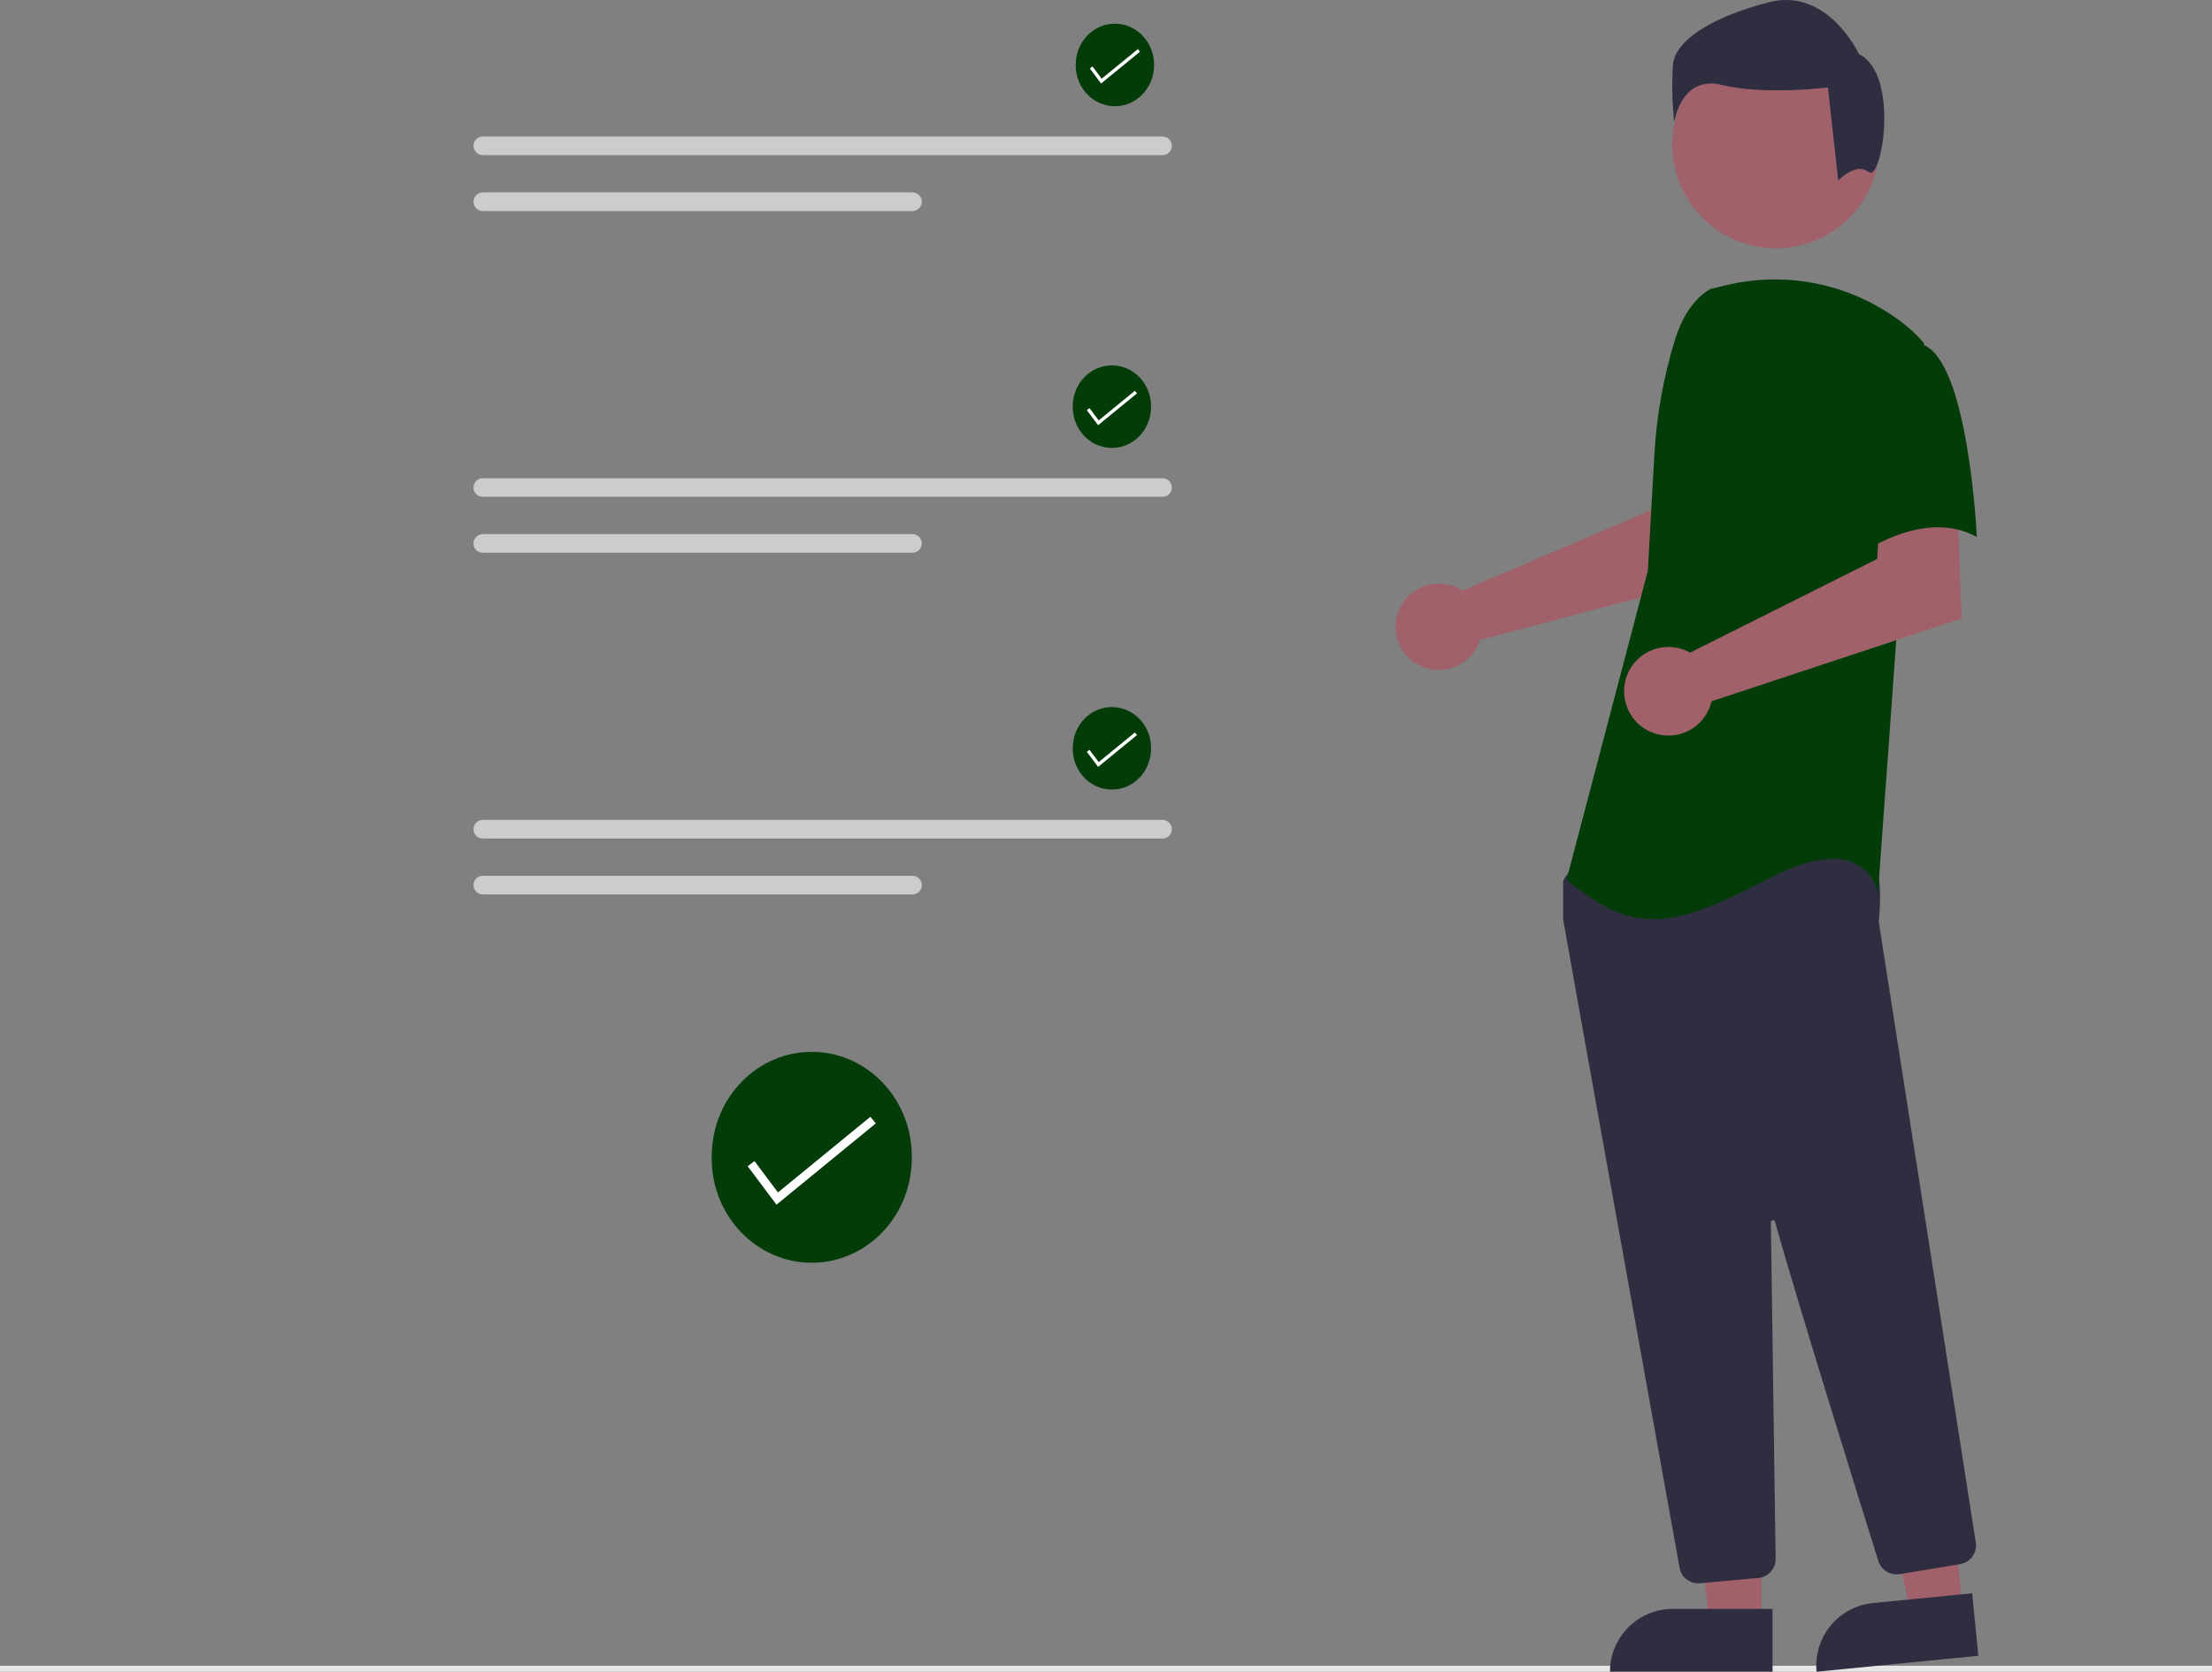 <svg width="553" height="418" viewBox="0 0 553 418" fill="none" xmlns="http://www.w3.org/2000/svg">
<rect x="0" y="0" width="553" height="418" fill="#808080" stroke="none"/>
<g clip-path="url(#clip0_20_30)">
<path d="M227.939 289.615C227.939 304.042 216.741 315.736 202.928 315.736C189.115 315.736 177.917 304.042 177.917 289.615C177.917 289.288 177.922 288.964 177.936 288.639C178.189 274.216 189.594 262.742 203.405 263.011C217.215 263.281 228.201 275.192 227.943 289.615H227.939Z" fill="#033C08"/>
<path d="M194.121 301.216L186.917 291.607L188.623 290.326L194.492 298.154L217.597 279.243L218.948 280.895L194.121 301.216Z" fill="white"/>
<path d="M553 416.501H0V418H553V416.501Z" fill="#E6E6E6"/>
<path d="M364.106 146.859C364.623 147.095 365.121 147.373 365.594 147.689L412.903 127.489L414.59 115.021L433.494 114.905L432.377 143.502L369.934 160.025C369.803 160.459 369.645 160.884 369.462 161.299C368.559 163.226 367.107 164.844 365.288 165.948C363.47 167.052 361.365 167.594 359.24 167.506C357.114 167.418 355.062 166.703 353.341 165.452C351.62 164.201 350.307 162.469 349.566 160.474C348.826 158.478 348.692 156.309 349.18 154.237C349.668 152.165 350.757 150.284 352.31 148.83C353.864 147.375 355.812 146.413 357.91 146.062C360.009 145.712 362.164 145.99 364.105 146.861L364.106 146.859Z" fill="#A0616A"/>
<path d="M440.368 405.987H427.437L421.285 356.086H440.37L440.368 405.987Z" fill="#A0616A"/>
<path d="M418.2 402.291H443.139V417.995H402.498C402.498 413.829 404.152 409.833 407.097 406.887C410.042 403.941 414.036 402.286 418.2 402.286V402.291Z" fill="#2F2E41"/>
<path d="M490.66 402.331L477.792 403.598L466.78 354.541L485.774 352.674L490.66 402.331Z" fill="#A0616A"/>
<path d="M468.229 400.83L493.044 398.384L494.582 414.015L454.145 418C453.737 413.855 454.991 409.717 457.633 406.497C460.274 403.277 464.086 401.238 468.229 400.83Z" fill="#2F2E41"/>
<path d="M443.968 62.092C458.275 62.092 469.874 50.488 469.874 36.174C469.874 21.86 458.275 10.256 443.968 10.256C429.66 10.256 418.062 21.86 418.062 36.174C418.062 50.488 429.66 62.092 443.968 62.092Z" fill="#A0616A"/>
<path d="M424.547 395.895C423.435 395.897 422.358 395.507 421.506 394.792C420.655 394.078 420.082 393.086 419.89 391.991C413.201 354.826 391.318 233.279 390.795 229.91C390.783 229.832 390.777 229.754 390.777 229.676V220.612C390.777 220.282 390.88 219.96 391.072 219.692L393.962 215.645C394.099 215.45 394.279 215.289 394.489 215.175C394.698 215.061 394.93 214.996 395.169 214.985C411.649 214.213 465.611 211.947 468.218 215.206C470.836 218.477 469.905 228.404 469.694 230.359L469.705 230.563L493.95 385.685C494.14 386.922 493.835 388.185 493.101 389.199C492.368 390.213 491.264 390.897 490.03 391.103L474.888 393.599C473.76 393.78 472.605 393.55 471.632 392.951C470.659 392.352 469.933 391.424 469.587 390.335C464.904 375.363 449.2 324.996 443.757 305.506C443.727 305.377 443.651 305.264 443.542 305.19C443.433 305.115 443.301 305.084 443.17 305.103C443.04 305.122 442.921 305.189 442.838 305.292C442.755 305.394 442.714 305.524 442.722 305.655C442.994 324.234 443.651 371.633 443.882 388.005L443.906 389.768C443.916 390.962 443.478 392.116 442.679 393.003C441.88 393.889 440.777 394.443 439.589 394.555L424.988 395.879C424.841 395.892 424.694 395.897 424.547 395.895Z" fill="#2F2E41"/>
<path d="M427.527 72.284C423.006 74.973 420.3 79.913 418.748 84.949C415.874 94.258 414.144 103.882 413.596 113.609L411.955 142.732L391.645 219.946C409.249 234.847 419.401 231.46 443.097 219.271C466.794 207.083 469.5 223.335 469.5 223.335L474.238 157.636L481.008 85.845C479.488 84.014 477.768 82.36 475.879 80.913C469.622 76.044 462.342 72.659 454.588 71.014C446.833 69.369 438.806 69.506 431.113 71.415L427.527 72.284Z" fill="#033C08"/>
<path d="M420.93 162.452C421.476 162.657 422.005 162.904 422.512 163.191L469.291 139.764L470.067 127.074L489.363 125.743L490.397 154.672L427.885 175.356C427.375 177.548 426.21 179.532 424.545 181.045C422.88 182.558 420.794 183.528 418.565 183.826C416.336 184.124 414.068 183.736 412.065 182.713C410.062 181.69 408.417 180.082 407.35 178.101C406.283 176.12 405.844 173.861 406.091 171.624C406.339 169.388 407.261 167.28 408.735 165.581C410.21 163.881 412.166 162.671 414.345 162.112C416.523 161.552 418.821 161.67 420.931 162.449L420.93 162.452Z" fill="#A0616A"/>
<path d="M480.671 86.168C492.179 90.231 494.208 134.26 494.208 134.26C480.668 126.81 464.42 139.001 464.42 139.001C464.42 139.001 461.035 127.486 456.973 112.587C455.746 108.395 455.6 103.962 456.547 99.698C457.493 95.435 459.503 91.481 462.388 88.203C462.388 88.203 469.161 82.102 480.671 86.168Z" fill="#033C08"/>
<path d="M467.192 43.026C463.964 40.443 459.561 45.137 459.561 45.137L456.979 21.892C456.979 21.892 440.841 23.826 430.51 21.246C420.179 18.666 418.567 30.614 418.567 30.614C418.035 25.788 417.927 20.926 418.245 16.081C418.89 10.269 427.282 4.456 442.13 0.581C456.977 -3.295 464.724 13.498 464.724 13.498C475.058 18.661 470.424 45.612 467.192 43.026Z" fill="#2F2E41"/>
<path d="M120.702 34.139C120.085 34.14 119.495 34.385 119.059 34.822C118.623 35.259 118.379 35.85 118.379 36.467C118.379 37.084 118.623 37.676 119.059 38.112C119.495 38.549 120.085 38.795 120.702 38.796H290.642C291.258 38.795 291.849 38.549 292.285 38.112C292.72 37.676 292.965 37.084 292.965 36.467C292.965 35.85 292.72 35.259 292.285 34.822C291.849 34.385 291.258 34.14 290.642 34.139H120.702Z" fill="#CCCCCC"/>
<path d="M120.702 48.11C120.085 48.11 119.494 48.354 119.057 48.79C118.62 49.226 118.374 49.817 118.373 50.434C118.372 51.051 118.615 51.643 119.05 52.081C119.485 52.518 120.075 52.765 120.692 52.768H228.13C228.435 52.768 228.738 52.707 229.021 52.59C229.303 52.473 229.56 52.302 229.776 52.086C229.992 51.869 230.163 51.613 230.28 51.33C230.397 51.047 230.457 50.745 230.457 50.439C230.457 50.133 230.397 49.83 230.28 49.548C230.163 49.265 229.992 49.009 229.776 48.792C229.56 48.576 229.303 48.405 229.021 48.288C228.738 48.17 228.435 48.11 228.13 48.11H120.702Z" fill="#CCCCCC"/>
<path d="M288.512 16.337C288.512 21.984 284.129 26.561 278.722 26.561C273.316 26.561 268.933 21.984 268.933 16.337C268.933 16.209 268.935 16.082 268.94 15.955C269.039 10.31 273.503 5.819 278.909 5.924C284.314 6.03 288.614 10.692 288.513 16.337H288.512Z" fill="#033C08"/>
<path d="M275.275 20.878L272.456 17.117L273.123 16.615L275.42 19.68L284.464 12.278L284.993 12.924L275.275 20.878Z" fill="white"/>
<path d="M120.702 119.575C120.085 119.576 119.495 119.822 119.059 120.259C118.623 120.695 118.379 121.287 118.379 121.904C118.379 122.521 118.623 123.112 119.059 123.549C119.495 123.985 120.085 124.231 120.702 124.232H290.642C291.258 124.231 291.849 123.985 292.285 123.549C292.72 123.112 292.965 122.521 292.965 121.904C292.965 121.287 292.72 120.695 292.285 120.259C291.849 119.822 291.258 119.576 290.642 119.575H120.702Z" fill="#CCCCCC"/>
<path d="M120.702 133.547C120.085 133.547 119.494 133.791 119.057 134.227C118.62 134.662 118.374 135.254 118.373 135.871C118.372 136.488 118.615 137.08 119.05 137.518C119.485 137.955 120.075 138.202 120.692 138.204H228.13C228.747 138.204 229.339 137.959 229.776 137.522C230.212 137.085 230.457 136.493 230.457 135.876C230.457 135.258 230.212 134.666 229.776 134.229C229.339 133.792 228.747 133.547 228.13 133.547H120.702Z" fill="#CCCCCC"/>
<path d="M287.763 101.774C287.763 107.42 283.38 111.998 277.973 111.998C272.567 111.998 268.184 107.42 268.184 101.774C268.184 101.646 268.186 101.519 268.191 101.392C268.29 95.746 272.754 91.256 278.16 91.361C283.565 91.466 287.865 96.129 287.764 101.774H287.763Z" fill="#033C08"/>
<path d="M274.526 106.315L271.706 102.553L272.374 102.052L274.671 105.116L283.715 97.714L284.243 98.361L274.526 106.315Z" fill="white"/>
<path d="M120.702 205.012C120.085 205.013 119.495 205.259 119.059 205.695C118.623 206.132 118.379 206.723 118.379 207.34C118.379 207.957 118.623 208.549 119.059 208.985C119.495 209.422 120.085 209.668 120.702 209.669H290.642C291.258 209.668 291.849 209.422 292.285 208.985C292.72 208.549 292.965 207.957 292.965 207.34C292.965 206.723 292.72 206.132 292.285 205.695C291.849 205.259 291.258 205.013 290.642 205.012H120.702Z" fill="#CCCCCC"/>
<path d="M120.702 218.984C120.085 218.983 119.494 219.228 119.057 219.663C118.62 220.099 118.374 220.69 118.373 221.307C118.372 221.924 118.615 222.517 119.05 222.954C119.485 223.392 120.075 223.639 120.692 223.641H228.13C228.747 223.641 229.339 223.395 229.776 222.959C230.212 222.522 230.457 221.93 230.457 221.312C230.457 220.695 230.212 220.102 229.776 219.666C229.339 219.229 228.747 218.984 228.13 218.984H120.702Z" fill="#CCCCCC"/>
<path d="M287.763 187.211C287.763 192.857 283.38 197.434 277.973 197.434C272.567 197.434 268.184 192.857 268.184 187.211C268.184 187.083 268.186 186.955 268.191 186.829C268.29 181.183 272.754 176.692 278.16 176.798C283.565 176.903 287.865 181.565 287.764 187.211H287.763Z" fill="#033C08"/>
<path d="M274.526 191.751L271.706 187.99L272.374 187.489L274.671 190.553L283.715 183.151L284.243 183.797L274.526 191.751Z" fill="white"/>
</g>
<defs>
<clipPath id="clip0_20_30">
<rect width="553" height="418" fill="white"/>
</clipPath>
</defs>
</svg>
